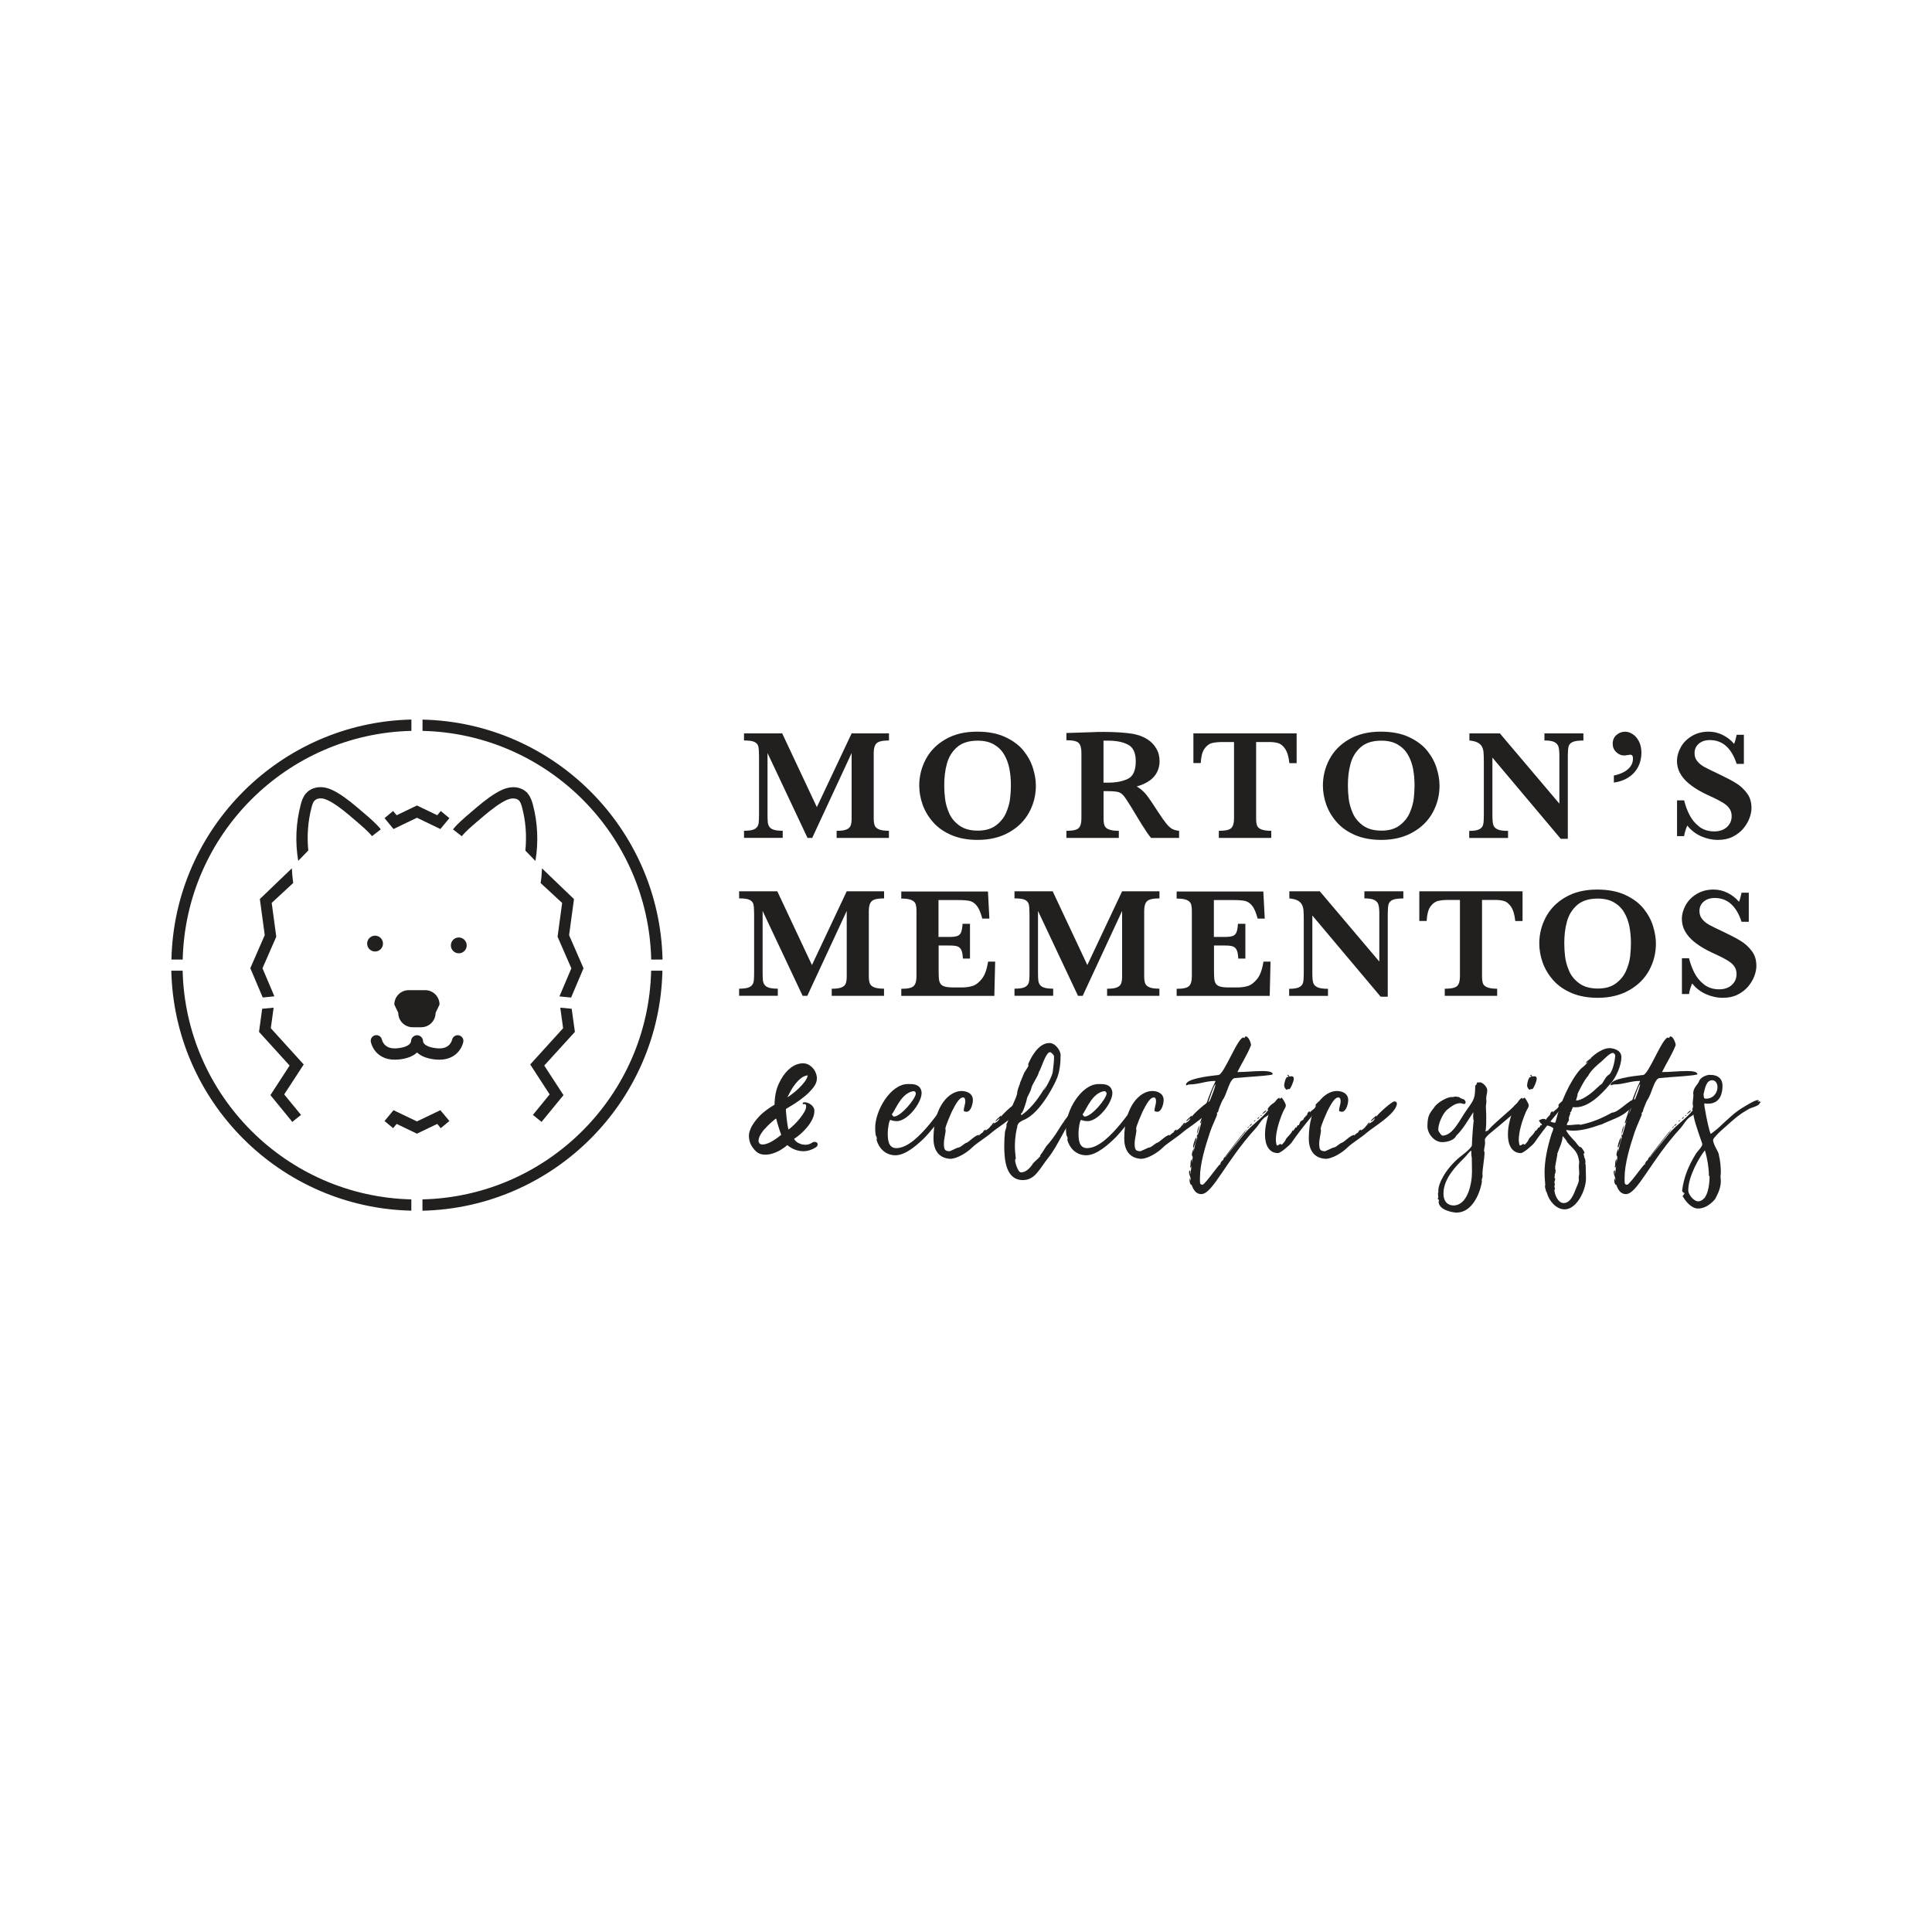 <?xml version="1.0" encoding="UTF-8"?>
<svg id="Layer_1" data-name="Layer 1" xmlns="http://www.w3.org/2000/svg" viewBox="0 0 300 300">
  <defs>
    <style>
      .cls-1 {
        fill: #221f1f;
        stroke-width: 0px;
      }
    </style>
  </defs>
  <g>
    <path class="cls-1" d="m138.05,130.11h-8.14v-1.1c.7,0,1.22-.07,1.54-.21.33-.14.54-.34.64-.61s.15-.63.15-1.09v-10.17l-6.12,13.18h-.73l-6.21-13.18v9.65c0,.51.02.9.05,1.17.04.27.13.5.28.69.15.19.38.33.7.42s.76.14,1.33.14v1.1h-6.01v-1.1c.57,0,1.02-.05,1.33-.14s.54-.24.69-.43.23-.42.26-.69c.03-.27.05-.66.05-1.17v-9.19c0-.69-.04-1.18-.11-1.48-.07-.3-.27-.53-.59-.69-.32-.16-.87-.23-1.63-.23v-1.1h5.93l5.38,11.45,5.4-11.45h5.8v1.1c-1,0-1.64.15-1.93.44-.29.29-.44.78-.44,1.48v10.19c0,.44.05.79.14,1.06.1.27.32.48.66.63.35.15.87.22,1.56.22v1.1Z"/>
    <path class="cls-1" d="m160.85,122c0,1.48-.35,2.86-1.05,4.15-.7,1.29-1.74,2.32-3.12,3.1s-3,1.17-4.88,1.17c-1.53,0-2.88-.25-4.04-.74-1.16-.5-2.12-1.16-2.85-1.99-.74-.83-1.28-1.74-1.64-2.73-.35-.99-.53-1.98-.53-2.98,0-1.44.34-2.81,1.02-4.09s1.7-2.32,3.06-3.1c1.36-.79,3-1.18,4.89-1.18,1.73,0,3.2.28,4.41.85,1.21.57,2.16,1.28,2.84,2.14.68.86,1.16,1.76,1.45,2.71.29.94.44,1.84.44,2.7Zm-3.88-.05c0-.91-.08-1.77-.23-2.58-.16-.81-.43-1.55-.82-2.21s-.92-1.18-1.6-1.57c-.68-.39-1.52-.58-2.51-.58-1.37,0-2.44.34-3.21,1.02-.77.68-1.29,1.54-1.57,2.56s-.41,2.14-.41,3.36c0,.67.04,1.37.13,2.09s.3,1.47.63,2.23.87,1.4,1.6,1.93c.73.52,1.68.78,2.85.78s2.1-.27,2.82-.81c.72-.54,1.25-1.2,1.58-1.97.33-.78.54-1.52.62-2.23.08-.71.12-1.38.12-2.02Z"/>
    <path class="cls-1" d="m183.08,130.11h-4.34c-.16-.18-.36-.43-.59-.77s-.49-.73-.77-1.18c-.28-.45-.51-.82-.69-1.12l-1.1-1.82c-.5-.81-.87-1.37-1.12-1.67-.25-.3-.54-.49-.86-.57s-.87-.13-1.64-.13h-.61v4.24c0,.45.05.81.14,1.08.1.27.32.48.68.62s.87.22,1.55.22v1.1h-8.14v-1.1c.99,0,1.62-.14,1.91-.43s.42-.78.42-1.48v-10.24c0-.69-.14-1.19-.41-1.48-.27-.29-.92-.44-1.92-.44v-1.12l3.76-.12c.29-.02.62-.03.99-.04.37,0,.72-.01,1.03-.01.25,0,.66,0,1.23.02.81.02,1.56.07,2.26.14.7.07,1.26.16,1.66.28.6.15,1.17.4,1.71.75.54.35.98.81,1.32,1.39.34.57.51,1.24.51,2,0,.54-.12,1.07-.35,1.58-.24.51-.61.97-1.14,1.36s-1.21.71-2.06.95c.58.34,1.08.77,1.48,1.27.41.51,1.04,1.44,1.91,2.79.5.77.92,1.36,1.24,1.75.33.39.63.66.9.8.28.14.62.23,1.05.27v1.1Zm-6.72-11.9c0-1.29-.39-2.15-1.18-2.57-.79-.42-1.81-.63-3.08-.63-.18,0-.31,0-.41,0s-.21,0-.34,0v6.52h.75c1.2,0,2.21-.2,3.03-.59s1.23-1.3,1.23-2.74Z"/>
    <path class="cls-1" d="m201.35,118.5h-1.14c-.1-1-.33-1.75-.66-2.23s-.7-.77-1.09-.88c-.39-.11-.84-.17-1.35-.17h-2.06v11.88c0,.47.05.83.14,1.09.1.26.32.46.67.6.35.14.87.22,1.54.22v1.1h-8.14v-1.1c1,0,1.64-.14,1.93-.43s.43-.78.43-1.48v-11.88h-1.72c-.68,0-1.24.05-1.69.16-.45.11-.84.4-1.18.88s-.53,1.23-.58,2.23h-1.14v-4.61h16.03v4.61Z"/>
    <path class="cls-1" d="m223.53,122c0,1.48-.35,2.86-1.05,4.15-.7,1.29-1.74,2.32-3.12,3.1s-3,1.17-4.88,1.17c-1.53,0-2.88-.25-4.04-.74-1.16-.5-2.12-1.16-2.85-1.99-.74-.83-1.28-1.74-1.64-2.73-.35-.99-.53-1.98-.53-2.98,0-1.44.34-2.81,1.02-4.09s1.7-2.32,3.06-3.1c1.36-.79,3-1.18,4.89-1.18,1.73,0,3.2.28,4.41.85,1.21.57,2.16,1.28,2.84,2.14.68.86,1.16,1.76,1.45,2.71.29.94.44,1.84.44,2.7Zm-3.88-.05c0-.91-.08-1.77-.23-2.58-.16-.81-.43-1.55-.82-2.21s-.92-1.18-1.6-1.57c-.68-.39-1.52-.58-2.51-.58-1.37,0-2.44.34-3.21,1.02-.77.68-1.29,1.54-1.57,2.56s-.41,2.14-.41,3.36c0,.67.04,1.37.13,2.09s.3,1.47.63,2.23.87,1.4,1.6,1.93c.73.52,1.68.78,2.85.78s2.1-.27,2.82-.81c.72-.54,1.25-1.2,1.58-1.97.33-.78.54-1.52.62-2.23.08-.71.12-1.38.12-2.02Z"/>
    <path class="cls-1" d="m245.85,114.99c-.77,0-1.33.08-1.66.23-.33.16-.54.38-.62.69-.08.3-.12.8-.12,1.48v12.86h-1.1l-10.61-12.61v8.94c0,.68.04,1.17.13,1.48.08.31.3.54.64.71s.9.25,1.66.25v1.1h-6.03v-1.1c.72,0,1.24-.08,1.56-.25.32-.16.52-.4.6-.71.08-.31.11-.8.11-1.48v-8.28c0-.67-.02-1.17-.05-1.51s-.12-.63-.26-.88-.36-.46-.66-.61c-.31-.16-.73-.26-1.27-.32v-1.1h4.73l9.24,10.91v-7.41c0-.61-.04-1.07-.13-1.39-.08-.32-.29-.57-.62-.75s-.86-.26-1.57-.26v-1.1h6.05v1.1Z"/>
    <path class="cls-1" d="m254.88,116.88c0,.8-.17,1.52-.5,2.18-.33.65-.82,1.2-1.47,1.63-.65.43-1.42.71-2.31.83v-1.1c.57-.11,1.07-.29,1.52-.52.45-.24.8-.53,1.06-.89.26-.36.39-.77.39-1.23,0-.39-.14-.59-.42-.59-.08,0-.23.02-.45.06-.22.04-.4.06-.53.06-.43,0-.83-.17-1.2-.52-.37-.35-.55-.78-.55-1.3,0-.57.19-1.02.58-1.36s.84-.51,1.36-.51c.37,0,.76.12,1.15.37.39.24.72.62.98,1.12.26.5.39,1.1.39,1.79Z"/>
    <path class="cls-1" d="m271.97,125.46c0,.5-.11,1.03-.32,1.6-.21.56-.54,1.1-.97,1.62-.44.51-.98.93-1.65,1.26s-1.43.48-2.3.48-1.72-.19-2.57-.56c-.85-.37-1.57-.93-2.16-1.67-.25.59-.42,1.14-.49,1.64h-1.1v-5.55h1.1c.2.8.47,1.55.83,2.25.35.7.85,1.31,1.49,1.81.64.51,1.43.76,2.36.76.81,0,1.46-.22,1.96-.67.49-.45.74-1.01.74-1.69,0-.38-.08-.72-.23-1s-.37-.54-.66-.77-.68-.47-1.18-.73c-.5-.26-1.07-.53-1.71-.82-.98-.46-1.79-.93-2.42-1.4-.63-.47-1.11-.93-1.43-1.37-.32-.44-.55-.86-.67-1.26-.12-.4-.19-.8-.19-1.21,0-.73.2-1.44.59-2.15s.96-1.28,1.72-1.74c.75-.45,1.62-.68,2.61-.68.76,0,1.48.17,2.17.51s1.28.8,1.78,1.39c.14-.33.28-.81.4-1.41h1.12v4.52h-1.12c-.8-2.46-2.19-3.7-4.16-3.7-.72,0-1.29.19-1.73.57s-.65.87-.65,1.46c0,.47.13.88.41,1.23s.63.64,1.07.89c.44.25,1.16.6,2.15,1.06,1.2.57,2.13,1.06,2.8,1.47s1.24.94,1.71,1.57.7,1.39.7,2.29Z"/>
    <path class="cls-1" d="m137.29,154.63h-8.14v-1.1c.7,0,1.22-.07,1.54-.21.33-.14.54-.34.64-.61s.15-.63.15-1.09v-10.17l-6.12,13.18h-.73l-6.21-13.18v9.65c0,.51.02.9.05,1.17.04.27.13.5.28.69.15.19.38.33.7.42s.76.14,1.33.14v1.1h-6.01v-1.1c.57,0,1.02-.05,1.33-.14s.54-.24.69-.43.23-.42.26-.69c.03-.27.05-.66.05-1.17v-9.19c0-.69-.04-1.18-.11-1.48-.07-.3-.27-.53-.59-.69-.32-.16-.87-.23-1.63-.23v-1.1h5.93l5.38,11.45,5.4-11.45h5.8v1.1c-1,0-1.64.15-1.93.44-.29.29-.44.78-.44,1.48v10.19c0,.44.05.79.14,1.06.1.27.32.48.66.63.35.15.87.22,1.56.22v1.1Z"/>
    <path class="cls-1" d="m154.53,149.3l-.13,5.34h-14.45v-1.1c1,0,1.64-.14,1.93-.43s.43-.78.43-1.48v-10.19c0-.46-.05-.82-.14-1.08-.09-.26-.31-.46-.65-.61s-.86-.22-1.57-.22v-1.1h13.46l.22,4.21h-1.1c-.25-.93-.53-1.6-.86-2-.32-.4-.69-.65-1.09-.74-.4-.09-1.01-.14-1.81-.14h-3.04v5.73h1.65c.57,0,.99-.05,1.27-.15s.47-.29.59-.57c.11-.28.19-.72.23-1.32h1.15v5.4h-1.1c-.03-.6-.11-1.04-.24-1.32-.13-.28-.33-.47-.6-.57s-.7-.14-1.26-.14h-1.67v3.82c0,.64.02,1.1.05,1.4.03.29.12.54.26.74.14.2.37.34.68.42.31.09.76.13,1.35.13h1.3c.55,0,1.08-.07,1.57-.21.5-.14.99-.5,1.47-1.08s.81-1.49,1-2.72h1.12Z"/>
    <path class="cls-1" d="m180.05,154.63h-8.14v-1.1c.7,0,1.22-.07,1.54-.21.33-.14.54-.34.64-.61s.15-.63.15-1.09v-10.17l-6.12,13.18h-.73l-6.21-13.18v9.65c0,.51.02.9.05,1.17.04.27.13.5.28.69.15.19.38.33.7.42s.76.14,1.33.14v1.1h-6.01v-1.1c.57,0,1.02-.05,1.33-.14s.54-.24.69-.43.23-.42.26-.69c.03-.27.05-.66.05-1.17v-9.19c0-.69-.04-1.18-.11-1.48-.07-.3-.27-.53-.59-.69-.32-.16-.87-.23-1.63-.23v-1.1h5.93l5.38,11.45,5.4-11.45h5.8v1.1c-1,0-1.64.15-1.93.44-.29.29-.44.78-.44,1.48v10.19c0,.44.05.79.14,1.06.1.27.32.48.66.63.35.15.87.22,1.56.22v1.1Z"/>
    <path class="cls-1" d="m197.29,149.3l-.13,5.34h-14.45v-1.1c1,0,1.64-.14,1.93-.43s.43-.78.43-1.48v-10.19c0-.46-.05-.82-.14-1.08-.09-.26-.31-.46-.65-.61s-.86-.22-1.57-.22v-1.1h13.46l.22,4.21h-1.1c-.25-.93-.53-1.6-.86-2-.32-.4-.69-.65-1.09-.74-.4-.09-1.01-.14-1.81-.14h-3.04v5.73h1.65c.57,0,.99-.05,1.27-.15s.47-.29.59-.57c.11-.28.19-.72.23-1.32h1.15v5.4h-1.1c-.03-.6-.11-1.04-.24-1.32-.13-.28-.33-.47-.6-.57s-.7-.14-1.26-.14h-1.67v3.82c0,.64.02,1.1.05,1.4.03.29.12.54.26.74.14.2.37.34.68.42.31.09.76.13,1.35.13h1.3c.55,0,1.08-.07,1.57-.21.5-.14.99-.5,1.47-1.08s.81-1.49,1-2.72h1.12Z"/>
    <path class="cls-1" d="m217.89,139.51c-.77,0-1.33.08-1.66.23-.33.16-.54.38-.62.69-.08.3-.12.8-.12,1.48v12.86h-1.1l-10.61-12.61v8.94c0,.68.04,1.17.13,1.48.08.31.3.54.64.71s.9.25,1.66.25v1.1h-6.03v-1.1c.72,0,1.24-.08,1.56-.25.32-.16.52-.4.6-.71.08-.31.11-.8.11-1.48v-8.28c0-.67-.02-1.17-.05-1.51s-.12-.63-.26-.88-.36-.46-.66-.61c-.31-.16-.73-.26-1.27-.32v-1.1h4.73l9.24,10.91v-7.41c0-.61-.04-1.07-.13-1.39-.08-.32-.29-.57-.62-.75s-.86-.26-1.57-.26v-1.1h6.05v1.1Z"/>
    <path class="cls-1" d="m236.43,143.02h-1.14c-.1-1-.33-1.75-.66-2.23s-.7-.77-1.09-.88c-.39-.11-.84-.17-1.35-.17h-2.06v11.88c0,.47.05.83.14,1.09.1.26.32.46.67.6.35.14.87.22,1.54.22v1.1h-8.14v-1.1c1,0,1.64-.14,1.93-.43s.43-.78.43-1.48v-11.88h-1.72c-.68,0-1.24.05-1.69.16-.45.11-.84.4-1.18.88s-.53,1.23-.58,2.23h-1.14v-4.61h16.03v4.61Z"/>
    <path class="cls-1" d="m257.13,146.52c0,1.48-.35,2.86-1.05,4.15-.7,1.29-1.74,2.32-3.12,3.1s-3,1.17-4.88,1.17c-1.53,0-2.88-.25-4.04-.74-1.16-.5-2.12-1.16-2.85-1.99-.74-.83-1.28-1.74-1.64-2.73-.35-.99-.53-1.98-.53-2.98,0-1.44.34-2.81,1.02-4.09s1.7-2.32,3.06-3.1c1.36-.79,3-1.18,4.89-1.18,1.73,0,3.2.28,4.41.85,1.21.57,2.16,1.28,2.84,2.14.68.86,1.16,1.76,1.45,2.71.29.94.44,1.84.44,2.7Zm-3.88-.05c0-.91-.08-1.77-.23-2.58-.16-.81-.43-1.55-.82-2.21s-.92-1.18-1.6-1.57c-.68-.39-1.52-.58-2.51-.58-1.37,0-2.44.34-3.21,1.02-.77.68-1.29,1.54-1.57,2.56s-.41,2.14-.41,3.36c0,.67.04,1.37.13,2.09s.3,1.47.63,2.23.87,1.4,1.6,1.93c.73.52,1.68.78,2.85.78s2.1-.27,2.82-.81c.72-.54,1.25-1.2,1.58-1.97.33-.78.54-1.52.62-2.23.08-.71.12-1.38.12-2.02Z"/>
    <path class="cls-1" d="m272.73,149.98c0,.5-.11,1.03-.32,1.6-.21.56-.54,1.1-.97,1.62-.44.51-.98.93-1.65,1.26s-1.43.48-2.3.48-1.72-.19-2.57-.56c-.85-.37-1.57-.93-2.16-1.67-.25.59-.42,1.14-.49,1.64h-1.1v-5.55h1.1c.2.8.47,1.55.83,2.25.35.7.85,1.31,1.49,1.81.64.51,1.43.76,2.36.76.81,0,1.46-.22,1.96-.67.49-.45.74-1.01.74-1.69,0-.38-.08-.72-.23-1s-.37-.54-.66-.77-.68-.47-1.18-.73c-.5-.26-1.07-.53-1.71-.82-.98-.46-1.79-.93-2.42-1.4-.63-.47-1.11-.93-1.43-1.37-.32-.44-.55-.86-.67-1.26-.12-.4-.19-.8-.19-1.21,0-.73.2-1.44.59-2.15s.96-1.28,1.72-1.74c.75-.45,1.62-.68,2.61-.68.76,0,1.48.17,2.17.51s1.28.8,1.78,1.39c.14-.33.28-.81.4-1.41h1.12v4.52h-1.12c-.8-2.46-2.19-3.7-4.16-3.7-.72,0-1.29.19-1.73.57s-.65.87-.65,1.46c0,.47.13.88.41,1.23s.63.64,1.07.89c.44.25,1.16.6,2.15,1.06,1.2.57,2.13,1.06,2.8,1.47s1.24.94,1.71,1.57.7,1.39.7,2.29Z"/>
    <path class="cls-1" d="m125.95,177.53c.18-.14.36-.22.53-.22s.3.05.39.14c.09.09.12.21.08.37-.04.15-.17.29-.41.42-.24.15-.51.27-.83.37s-.63.15-.94.15c-.91,0-1.75-.32-2.53-.95-.29.27-.65.53-1.09.79-.44.25-.89.44-1.37.57-.48.13-.95.16-1.4.09-.45-.06-.85-.29-1.2-.69-.42-.47-.68-.94-.79-1.4-.11-.46-.13-.88-.05-1.26.11-.45.3-.9.58-1.33.28-.44.6-.84.96-1.22s.76-.72,1.18-1.03c.43-.31.83-.57,1.21-.79.02-1.27.24-2.36.66-3.26.42-.91.91-1.62,1.47-2.15.56-.53,1.16-.85,1.78-.97.62-.12,1.15-.02,1.58.29.36.25.64.57.82.94.18.37.27.72.27,1.05,0,.47-.18.94-.53,1.4-.36.46-.79.91-1.29,1.33s-1.03.81-1.57,1.16c-.55.34-1.02.63-1.42.87,0,.2.01.45.04.73.03.29.06.59.09.9.04.31.08.6.12.88.04.28.1.51.15.69.27-.2.57-.45.88-.76.32-.31.61-.63.88-.97.27-.33.5-.67.69-.99.19-.33.29-.62.29-.87,0-.18-.04-.29-.11-.34-.07-.04-.19-.05-.35-.01-.05,0-.08-.04-.08-.11,0-.13.1-.19.3-.19.15,0,.31.03.49.1.18.06.35.15.5.27.15.12.28.26.38.42.1.16.15.34.15.54,0,.43-.11.88-.33,1.32-.22.44-.49.86-.82,1.25-.33.39-.67.74-1.03,1.05-.36.31-.69.55-.98.73.16.27.37.48.61.61.25.14.49.23.75.27.25.05.49.05.72.01.23-.04.4-.1.53-.19Zm-7.18-2.28c-.54.63-.86,1.16-.95,1.58-.09.42,0,.69.26.82s.68.08,1.24-.15c.56-.23,1.22-.66,1.99-1.29-.13-.33-.27-.75-.43-1.26-.16-.52-.28-.94-.35-1.26-.04,0-.11.05-.23.14-.12.09-.26.21-.42.35-.16.15-.34.31-.53.49-.19.18-.38.38-.56.6Zm6.66-8.27c-.36.04-.7.18-1.02.42-.32.25-.61.54-.88.87-.27.34-.51.69-.72,1.07-.21.38-.39.73-.56,1.06.18-.11.44-.29.77-.54.34-.25.68-.54,1.02-.87.34-.33.65-.67.91-1.02s.42-.68.48-.99Z"/>
    <path class="cls-1" d="m140.98,168.33c.73,0,1.79-.05,2.09,1.06.38,1.41-2.04,4.73-3.83,4.7-.6,0-.95-.19-.98-.19-.19,0-.41,1.36-.41,1.99,0,.95.03,2.39,1.33,2.39,3.51,0,7.75-7.7,8.35-7.7.14,0,.14.25.14.49-.05.95-.9,1.66-1.39,2.42-.65.71-1.93,2.39-2.61,3.07-1.03,1.03-2.96,2.83-4.62,2.83s-2.64-1.22-2.96-2.47h.08c-.03-.16-.03-.57-.16-.57l.08.49c-.14-.57-.19-1.14-.19-1.71,0-2.72,2.39-6.8,5.08-6.8Zm-2.5,4.7s.19.35.33.35c1.09,0,3.4-2.8,3.4-3.59,0-.19-.16-.38-.41-.35-1.79.3-2.67,2.69-3.21,3.45-.08.11-.11.14-.11.14Z"/>
    <path class="cls-1" d="m158.63,171.33c0,1.55-3.7,3.7-4.62,4.51-.9.79-2.39,1.69-3.02,2.31-.84.84-2.39,1.79-3.43,1.79-2.04-.11-2.61-1.69-2.61-3.13,0-5.14,2.5-7.4,4.35-7.4.84,0,1.77.38,1.77,1.41,0,.49-.27,1.82-1.01,1.82.03,0-.41-.05-.41-.16,0-.54.24-.98.24-1.47,0-.33-.08-.6-.35-.6-.71,0-1.41,1.6-1.74,2.2-.05.14-1.01,2.2-1.01,2.72.03.05.05.11.05.16,0,.49-.27,1.33-.27,2.07,0,.9.11,1.2.92,1.2.05,0,1.14-.54,1.2-.54.57-.05.92-.65,1.5-.82.33-.16,1.3-1.17,1.82-1.17,0,.05-.03.08-.08.14l.05-.03c.38-.38.6-.49.73-.57l-.08-.08c.16-.08.25-.27.44-.3l-.08.16c.05,0,.65-.3.95-.87,0,.08.03.08.05.08s.11-.03.11-.08h-.16c.16-.11.22-.33.43-.38,0,.27-.14.11-.19.3.35-.35.73-.3,1.06-.95-.22.05-.38.38-.71.46.22-.35.57-.57.9-.9v.19c.35-.52,2.42-2.37,2.8-2.37.3,0,.38.14.38.27Z"/>
    <path class="cls-1" d="m166.87,173.15c-1.5,1.88-2.56,4.7-4.08,6.61-1.39,1.74-2.04,3.48-3.97,3.48-2.64,0-2.88-3.18-2.88-5.28,0-.73.03-1.44.11-2.18.05-.35.25-.71.25-1.01,0-.05,0-.11-.03-.19.3-.41.6-1.79.87-2.67.22-.73.82-1.71.82-2.34,0-.16.33-1.17.44-1.31,0-.03-.03-.03-.05-.03,0,0,.35-.79.6-1.44.16-.44.76-1.12.76-1.41,0-.03-.03-.05-.08-.08.35-.84,1.5-3.34,3.32-3.34,1.01,0,1.74,1.28,1.74,1.82,0,1.33-.14,2.53-.52,3.54-.33.87-2.26,4.84-4.6,6.28-.68.43-1.63.52-1.63,1.52-.05,0-.35,1.33-.35,2.91,0,.6.08,1.25.14,1.85,0,.11-.11.16-.11.24,0,.41.44,1.93.92,1.93.82,0,1.47-.76,1.88-1.41.05-.08.52-.52.82-.79v.05s.03-.05.05-.08h-.05l.3-.27s-.03-.05-.03-.08c0-.11.11-.16.14-.27.08,0,.73-1.12.82-1.22.11-.14.79-.84,1.55-2.01.03-.03.46-.76,1.09-1.71v.14s.05-.05.05-.08-.03-.05-.03-.08c.87-1.25,2.12-2.8,3.26-3.32.25,0,.35.08.38.22-.08.52-1.3,1.22-1.82,2.12l-.05-.11Zm-8.32-.22c0,.08.03.16.03.24.08-.03.14-.08.22-.14,1.47-1.09,2.67-2.75,3.62-4.46-.08.24-.25.49-.35.71.16,0,1.39-2.28,1.41-2.91.16-1.28.19-1.63.19-2.31,0-.27-.46-.68-.62-.68-.68,0-1.39,2.64-1.71,3.04-.19.84-1.06,1.85-1.22,2.64-.14.57-.68,1.3-.68,1.66,0,.03-.44,1.66-.76,2.09-.11.03-.11.05-.11.11Z"/>
    <path class="cls-1" d="m170.6,168.33c.73,0,1.79-.05,2.09,1.06.38,1.41-2.04,4.73-3.83,4.7-.6,0-.95-.19-.98-.19-.19,0-.41,1.36-.41,1.99,0,.95.03,2.39,1.33,2.39,3.51,0,7.75-7.7,8.35-7.7.14,0,.14.25.14.49-.05.95-.9,1.66-1.39,2.42-.65.71-1.93,2.39-2.61,3.07-1.03,1.03-2.96,2.83-4.62,2.83s-2.64-1.22-2.96-2.47h.08c-.03-.16-.03-.57-.16-.57l.08.49c-.14-.57-.19-1.14-.19-1.71,0-2.72,2.39-6.8,5.08-6.8Zm-2.5,4.7s.19.35.33.35c1.09,0,3.4-2.8,3.4-3.59,0-.19-.16-.38-.41-.35-1.79.3-2.67,2.69-3.21,3.45-.08.11-.11.14-.11.14Z"/>
    <path class="cls-1" d="m188.25,171.33c0,1.55-3.7,3.7-4.62,4.51-.9.79-2.39,1.69-3.02,2.31-.84.84-2.39,1.79-3.43,1.79-2.04-.11-2.61-1.69-2.61-3.13,0-5.14,2.5-7.4,4.35-7.4.84,0,1.77.38,1.77,1.41,0,.49-.27,1.82-1.01,1.82.03,0-.41-.05-.41-.16,0-.54.24-.98.24-1.47,0-.33-.08-.6-.35-.6-.71,0-1.41,1.6-1.74,2.2-.05.14-1.01,2.2-1.01,2.72.03.05.05.11.05.16,0,.49-.27,1.33-.27,2.07,0,.9.11,1.2.92,1.2.05,0,1.14-.54,1.2-.54.57-.05.92-.65,1.5-.82.33-.16,1.3-1.17,1.82-1.17,0,.05-.03.08-.08.14l.05-.03c.38-.38.6-.49.73-.57l-.08-.08c.16-.08.25-.27.44-.3l-.08.16c.05,0,.65-.3.95-.87,0,.08.03.08.05.08s.11-.03.11-.08h-.16c.16-.11.22-.33.43-.38,0,.27-.14.11-.19.3.35-.35.73-.3,1.06-.95-.22.05-.38.38-.71.46.22-.35.57-.57.9-.9v.19c.35-.52,2.42-2.37,2.8-2.37.3,0,.38.14.38.27Z"/>
    <path class="cls-1" d="m184.96,184.02c-.19-.22-.24-.49-.24-.76,0-.11,0-.22.03-.33l.16.41c0-.68-.27-.82-.27-1.31,0-.11,0-.27.14-.27.03,0,.05.03.05.05,0,.16-.03.27-.03.54.08-.14.14-.68.22-1.36-.08.08,0,.19-.14.33-.03-.03-.08-.08-.08-.11.14-.41-.03-.92.27-1.22v.6c.05-.3.08-.6.14-.92-.03-.03-.03-.05-.03-.08-.08-.11-.11-.19-.11-.27,0-.33.16-.71.3-1.06-.03.25-.03.38-.03.57.08-.46.19-.82.27-1.22.11-.35.22-.73.33-1.12-.03.03-.05.05-.11.08l.08-.49c.03.05.05.14.05.22v.05c.25-.76.44-1.55.68-2.37-.05.11-.08.19-.11.24l-.05.25s-.03-.08-.03-.14q-.05.05-.11.05c.68-2.01,1.31-4.24,2.34-6.36.03-.05.05-.11.05-.14s-.03-.03-.08-.03c-1.39,0-2.53.54-3.89.54-.38,0-.6.27-.6.05,0-.92,3.32-1.33,5.06-1.52.87-.11,2.96-5.82,3.86-5.82.05.03.08.08.14.08.08,0,.08-.25.22-.25.41,0,.79.92.82,1.33,0,.05-.03.11-.05.16-.57,1.41-1.39,2.67-2.07,4.05,1.31,0,2.53-.16,3.86-.16.65,0,1.63.05,1.63.49,0,.22-4.13.43-5.87.6-.84.08-1.22,2.47-1.88,3.37-.11.11-.71,1.6-.71,1.77,0,.19-.22.24-.22.27.03.05.05.14.05.19,0,.25-.76,1.74-1.12,2.83-.73,2.2-1.55,4.89-1.55,7.02,0,.87-.05,1.11.41,1.11.19,0,1.09-1.14,1.79-2.07.33-.43.65-.84.82-1.03,0-.03.03-.03.05-.03.03.03.05.03.08.03,0,0,.05-.03.08-.05h-.11c.08-.27.22-.52.46-.68v.05c.03-.19.27-.38.41-.54.05-.03,2.94-3.67,2.99-3.7,1.14-1.33,2.69-2.31,3.67-3.62-.05.03-.08.03-.11.03s-.03-.03-.03-.05c0-.38,1.06-1.28,1.55-1.28.19,0,.35,0,.35.16,0,.41-1.82,2.04-2.09,2.17-.71.35-1.14,1.28-1.66,1.85-4.7,5.14-6.69,10.22-8.46,10.22-.9,0-1.25-.79-1.52-1.47l-.08.03Zm.33-5.85s-.03-.08-.03-.11c0-.24.24-1.06.49-1.47.03.03.03.08.03.11,0,.35-.27,1.09-.44,1.55l-.05-.08Zm.57-2.04c.03-.52.14-1.01.44-1.44-.14.46-.25.98-.44,1.44Zm1.09-2.99c.33-.9.68-1.77,1.09-2.66.14-.35.62-1.55.71-2.12-.3.11-1.12,2.88-1.47,3.75-.11.3-.22.65-.33,1.03Zm6.66,2.23c-.05.19-.3.24-.3.46-.14,0-2.8,3.62-2.99,3.73-.19.27-.19.41-.41.41,0,.14,3.29-4.38,3.7-4.59Zm.43-.49l-.33.33c0-.16.14-.27.33-.33Zm.38-.35c-.14.19-.16.24-.41.33.11-.14.16-.33.41-.33Zm.35-.38l-.08-.08.33-.16-.24.25Zm.46-.38c.05-.19.19-.3.35-.35-.11.14-.16.3-.35.35Zm.71-.63c-.03.11-.11.16-.22.16.03-.11.11-.16.22-.16Zm.73-.73c-.16.3-.44.46-.73.6.22-.22.38-.52.73-.6Z"/>
    <path class="cls-1" d="m205.35,171.38c-.9,1.03-3.32,3.86-4.79,6.04-.22.33-1.69,1.63-2.12,1.63-1.36,0-2.01-1.22-2.01-2.83,0-1.25.27-2.18.54-3.13.08-.3,1.09-2.56,1.69-2.61.03,0,.05,0,.05.03,0,.05-.03.11-.03.16.11-.05.22-.22.33-.22.08,0,.62.84.65,1.17,0,.38-.22.52-.46,1.09-.6,1.41-1.09,3.04-1.09,4.38.03.27.08.79.22.79.14-.03.35-.19.54-.3v.11s0,.05.14.05c.11-.03.49-.46.6-.71.19-.52.79-.76,1.11-1.52l.08.08c.11-.16.35-.43.35-.52.08,0,.14,0,.14.05.08-.16.14-.27.22-.41.03,0,.08.03.14.03s.11-.27.24-.49c.03-.08.05-.16.16-.19l.16-.08h-.03s0-.08.08-.08q.03.05.05.05c.08,0,.14-.38.22-.41l.03.03.03-.03h-.03l.49-.54h-.08c.11-.22.16-.41.44-.43,0,.08-.05.14-.05.22.03-.08.11-.14.22-.25v.05s.05-.05.11-.14l.03-.03c.27-.19.62-.44.62-.82-.08,0-.08.08-.08.11-.05-.03-.05-.05-.05-.05,0,0,.27-.52,1.09-.92.16,0,.35-.03.38.19,0,.05-.03.11-.03.16l-.3.27Zm-5.57-2.18c-.11,0-.35-.33-.38-.62,0-.35.24-1.36.54-1.36.03,0,.03.08.05.08,0,0,.08-.14.08-.22,0-.05-.19.03-.19-.08,0-.05.08-.05.14-.08.14,0,.11.25.25.25.05,0,.14-.05.22-.05.14,0,.41,0,.41.41,0,.38-.52,1.6-.71,1.6-.05,0-.11,0-.16-.05-.14.11-.19.14-.24.14Z"/>
    <path class="cls-1" d="m216.91,171.33c0,1.55-3.7,3.7-4.62,4.51-.9.79-2.39,1.69-3.02,2.31-.84.84-2.39,1.79-3.43,1.79-2.04-.11-2.61-1.69-2.61-3.13,0-5.14,2.5-7.4,4.35-7.4.84,0,1.77.38,1.77,1.41,0,.49-.27,1.82-1.01,1.82.03,0-.41-.05-.41-.16,0-.54.24-.98.24-1.47,0-.33-.08-.6-.35-.6-.71,0-1.41,1.6-1.74,2.2-.05.14-1.01,2.2-1.01,2.72.03.05.05.11.05.16,0,.49-.27,1.33-.27,2.07,0,.9.11,1.2.92,1.2.05,0,1.14-.54,1.2-.54.57-.05.92-.65,1.5-.82.33-.16,1.3-1.17,1.82-1.17,0,.05-.03.08-.08.14l.05-.03c.38-.38.6-.49.73-.57l-.08-.08c.16-.08.25-.27.44-.3l-.08.16c.05,0,.65-.3.95-.87,0,.08.03.08.05.08s.11-.03.11-.08h-.16c.16-.11.22-.33.43-.38,0,.27-.14.11-.19.3.35-.35.73-.3,1.06-.95-.22.05-.38.38-.71.46.22-.35.57-.57.9-.9v.19c.35-.52,2.42-2.37,2.8-2.37.3,0,.38.14.38.27Z"/>
    <path class="cls-1" d="m235.24,171.6s.6-.62.95-.62c.11,0,.22.14.27.41-.27.33-.84.95-.95.98l-.05.08c-.05.03-.08.08-.08.14-.9.82-1.85,1.58-2.77,2.37-.6.52-2.04,1.55-2.04,2.01,0,.16.03.35.03.52,0,.41-.16.87-.16,1.25,0,.05.03.11.08.14,0,1.01-.33,2.61-.33,3.45,0,.08.03.19.03.27,0,.25-.14.46-.14.68,0,.05.03.11.03.14,0,.43-.92,4.87-3.97,4.87-.33,0-2.75-.3-2.75-1.71,0-.11.08-.16.08-.22,0-.03-.08,0-.27-.3t.03-.03s.08.05.08.05t.03-.03c0-.24-.05-.52-.05-.73,0-.11.03-.19.08-.27-.03-.05-.03-.11-.03-.14,0-.6.27-1.39.76-2.23.57-1.01,1.47-2.09,2.58-3.02,0,0,1.88-1.36,1.88-1.85,0-.71.22-3.83.3-3.83-.08,0-.11-.3-.11-.6,0-.27.03-.54.03-.68-.95,1.41-1.5,2.5-2.67,3.67-.22.57-1.2.98-2.15.98-1.33,0-2.34-1.41-2.31-2.5.03-1.36.16-1.79,1.01-2.83.38-.71,1.88-1.58,2.47-1.63,0-.08.73,0,.73-.11.05-.05.65.08.73.08.03.03.03.05.08.08,0,0,.27.16.41.19.62.11.68.98.08.76-.9-.33-1.74.38-2.42.9-.62.49-1.41,2.07-1.41,3.15,0,.22.49.9.65.9,1.66,0,2.72-2.56,3.92-4.21,1.01-1.39,1.17-1.66,1.17-3.64.03.03.05.03.08.03.14,0,.14-.43.27-.46.03,0,.08.03.11.03.08,0,.19-.03.3-.03.33,0,1.11.65,1.11,1.25,0,.41-.16.82-.16,1.25,0,.14,0,.27.03.41,0,.3-.08.57-.08.84,0,.44.05.87.05,1.28,0,.87.03,1.74-.11,2.61.14,0,.19-.14.3-.14.05,0,.05.03.05.08,0-.43,4.16-3.75,4.16-4.02h.05Zm-6.77,7.04c-.49.35-.65.71-1.01,1.06-1.36,1.36-3.32,3.29-3.32,5.66,0,1.2.65,1.82,1.55,1.82,2.2,0,2.88-3.37,2.88-5.22,0-.73-.03-1.47-.03-2.2-.08-.35-.08-.71-.08-1.12Z"/>
    <path class="cls-1" d="m243.07,171.38c-.9,1.03-3.32,3.86-4.79,6.04-.22.33-1.69,1.63-2.12,1.63-1.36,0-2.01-1.22-2.01-2.83,0-1.25.27-2.18.54-3.13.08-.3,1.09-2.56,1.69-2.61.03,0,.05,0,.05.03,0,.05-.03.11-.03.16.11-.05.22-.22.33-.22.08,0,.62.84.65,1.17,0,.38-.22.52-.46,1.09-.6,1.41-1.09,3.04-1.09,4.38.03.27.08.79.22.79.14-.03.35-.19.54-.3v.11s0,.05.14.05c.11-.03.49-.46.6-.71.19-.52.79-.76,1.11-1.52l.08.08c.11-.16.35-.43.35-.52.08,0,.14,0,.14.05.08-.16.14-.27.22-.41.03,0,.08.03.14.03s.11-.27.24-.49c.03-.08.05-.16.16-.19l.16-.08h-.03s0-.08.08-.08q.03.05.05.05c.08,0,.14-.38.22-.41l.03.03.03-.03h-.03l.49-.54h-.08c.11-.22.16-.41.44-.43,0,.08-.05.14-.05.22.03-.08.11-.14.22-.25v.05s.05-.05.11-.14l.03-.03c.27-.19.62-.44.62-.82-.08,0-.08.08-.08.11-.05-.03-.05-.05-.05-.05,0,0,.27-.52,1.09-.92.16,0,.35-.03.38.19,0,.05-.03.11-.03.16l-.3.27Zm-5.57-2.18c-.11,0-.35-.33-.38-.62,0-.35.24-1.36.54-1.36.03,0,.03.08.05.08,0,0,.08-.14.08-.22,0-.05-.19.03-.19-.08,0-.05.08-.05.14-.08.14,0,.11.25.25.25.05,0,.14-.05.22-.05.14,0,.41,0,.41.41,0,.38-.52,1.6-.71,1.6-.05,0-.11,0-.16-.05-.14.11-.19.14-.24.14Z"/>
    <path class="cls-1" d="m246.03,179.4l-.03.03v.03s-.03,0-.03.03c0,.05,0,.08.03.08v.11c0,.05.03.11.05.22,0-.05.03-.11.03-.14.05.24.11.46.11.71,0,.08-.03.3-.05.3v.05l.08-.08c0,.76.05,1.55.05,2.26,0,1.77-1.41,4.79-3.32,4.79-1.33,0-2.45-1.36-2.75-2.58l-.08-.16s.05-.05.05-.08l-.08.08c-.03-.05-.05-.19-.08-.35v-.05h-.03v-.11s-.03,0-.03.03c-.03-.16-.03-.35-.05-.46.03-.03.05-.05.05-.08-.05-.65-.11-1.3-.11-1.96,0-1.88.43-3.86,1.01-5.76.08-.33.35-.84.35-1.09,0-.14-.71-.46-1.03-.46-.11,0-.22.03-.33.03-.27,0-.6-.33-.87-.76,0-.14.57-.3.68-.3.41,0,1.2.6,1.77.6.08,0,.11-.05.14-.16.68-2.83,2.2-6.31,3.86-8.16.14-.14,1.14-.9,1.14-1.17-.11.11-.19.25-.33.25.19-.33,0-.16.84-.79l-.03-.03c.73-.73,1.96-1.52,2.85-1.52.65,0,1.88.3,1.88,1.41,0,1.25-.82,3.18-1.74,4.16-.54.57-2.88,3.62-5.36,3.62-.11,0-.24-.03-.38-.03-.19,0-.24.84-.52.84,0,.05.08.03.08.14-.05.19-.25.52-.25.82,0,.05.03.11.03.16,0,.19-.33.52-.33.76,0,.08.05.08.16.08.6,0,1.2-.11,1.74-.11.08,0,.14.05.25.05.03,0,.08,0,.14-.03,1.74-.38,3.21-1.01,4.7-1.85,1.03,0,2.72-2.07,3.56-2.07.14,0,.25.05.35.11l.08-.03c.05.03.08.05.11.08,0,.76-1.22,1.25-1.69,1.69-1.03.95-2.72,1.41-4.05,2.07h-.08c-1.39.49-2.86.95-4.32.95-.38,0-.68-.05-1.06-.11.08.44,1.09,1.5,1.47,1.88l.03.05s.52.73.68.73c0,0,.03,0,.05-.03.08.08.27.19.3.35h.03c.14.25.3.44.3.63q-.08,0-.08-.08s-.03.08-.03.16v.05h-.03c0,.08-.03.16.03.22h.05Zm-2.77-2.26c-.16-.24-.35-.46-.62-.73,0,.82-.43,1.66-.84,2.77,0,.03.03.05.03.08-.14.79-.35,1.82-.35,2.04,0,.05,0,.08.05.14-.05.03-.08.03-.08.05s.11.08.11.24c0,.11-.03.52-.16.65.03.03.05.03.05.05,0,.05-.05.08-.05.14,0,.03.03.08.03.11s-.03.08-.11.08c.11.11.16.22.16.35,0,.16-.11.33-.11.52,0,.08.08.19.08.27,0,.05-.08.19-.08.3,0,.14.08.27.08.41,0,.05-.08.08-.08.16,0,.68.54,2.04,1.44,2.04.68,0,1.25-.52,1.82-2.04.19-.54.54-1.09.54-1.6,0-.08-.03-.19-.03-.27,0-.24.08-.49.08-.73,0-.3-.05-.6-.05-.9,0-.27,0-.54.05-.84-.03-.05-.05-.65-.35-1.28-.35-.73-1.14-1.25-1.58-1.9l-.03-.11Zm1.71-7.15l-.25.9c.92,0,2.42-1.11,3.34-2.04l.11-.08.33-.33c.11,0,.25-.14.38-.35.25-.41.54-1.01,1.01-1.25.63-.63.92-2.53.92-2.91,0-.19-.19-.43-.38-.43-.46,0-1.36.98-1.71,1.28-.71.6-1.69,1.41-2.12,2.28-.57.57-1.66,2.77-1.66,2.86l.03.08Z"/>
    <path class="cls-1" d="m250.9,184.02c-.19-.22-.24-.49-.24-.76,0-.11,0-.22.03-.33l.16.41c0-.68-.27-.82-.27-1.31,0-.11,0-.27.14-.27.03,0,.05.03.05.05,0,.16-.03.27-.03.54.08-.14.14-.68.22-1.36-.08.08,0,.19-.14.33-.03-.03-.08-.08-.08-.11.14-.41-.03-.92.27-1.22v.6c.05-.3.08-.6.14-.92-.03-.03-.03-.05-.03-.08-.08-.11-.11-.19-.11-.27,0-.33.16-.71.3-1.06-.03.25-.03.38-.03.57.08-.46.19-.82.27-1.22.11-.35.22-.73.33-1.12-.03.03-.05.05-.11.08l.08-.49c.03.05.05.14.05.22v.05c.25-.76.44-1.55.68-2.37-.05.11-.08.19-.11.24l-.05.25s-.03-.08-.03-.14q-.05.05-.11.05c.68-2.01,1.31-4.24,2.34-6.36.03-.05.05-.11.05-.14s-.03-.03-.08-.03c-1.39,0-2.53.54-3.89.54-.38,0-.6.27-.6.05,0-.92,3.32-1.33,5.06-1.52.87-.11,2.96-5.82,3.86-5.82.05.03.08.08.14.08.08,0,.08-.25.22-.25.41,0,.79.92.82,1.33,0,.05-.03.11-.05.16-.57,1.41-1.39,2.67-2.07,4.05,1.31,0,2.53-.16,3.86-.16.65,0,1.63.05,1.63.49,0,.22-4.13.43-5.87.6-.84.08-1.22,2.47-1.88,3.37-.11.11-.71,1.6-.71,1.77,0,.19-.22.24-.22.27.03.05.05.14.05.19,0,.25-.76,1.74-1.12,2.83-.73,2.2-1.55,4.89-1.55,7.02,0,.87-.05,1.11.41,1.11.19,0,1.09-1.14,1.79-2.07.33-.43.65-.84.82-1.03,0-.03.03-.03.05-.03.03.03.05.03.08.03,0,0,.05-.03.08-.05h-.11c.08-.27.22-.52.46-.68v.05c.03-.19.27-.38.41-.54.05-.03,2.94-3.67,2.99-3.7,1.14-1.33,2.69-2.31,3.67-3.62-.05.03-.08.03-.11.03s-.03-.03-.03-.05c0-.38,1.06-1.28,1.55-1.28.19,0,.35,0,.35.16,0,.41-1.82,2.04-2.09,2.17-.71.35-1.14,1.28-1.66,1.85-4.7,5.14-6.69,10.22-8.46,10.22-.9,0-1.25-.79-1.52-1.47l-.08.03Zm.33-5.85s-.03-.08-.03-.11c0-.24.24-1.06.49-1.47.03.03.03.08.03.11,0,.35-.27,1.09-.44,1.55l-.05-.08Zm.57-2.04c.03-.52.14-1.01.44-1.44-.14.46-.25.98-.44,1.44Zm1.09-2.99c.33-.9.68-1.77,1.09-2.66.14-.35.62-1.55.71-2.12-.3.11-1.12,2.88-1.47,3.75-.11.3-.22.65-.33,1.03Zm6.66,2.23c-.05.19-.3.24-.3.46-.14,0-2.8,3.62-2.99,3.73-.19.27-.19.41-.41.41,0,.14,3.29-4.38,3.7-4.59Zm.43-.49l-.33.33c0-.16.14-.27.33-.33Zm.38-.35c-.14.19-.16.24-.41.33.11-.14.16-.33.41-.33Zm.35-.38l-.08-.08.33-.16-.24.25Zm.46-.38c.05-.19.19-.3.35-.35-.11.14-.16.3-.35.35Zm.71-.63c-.03.11-.11.16-.22.16.03-.11.11-.16.22-.16Zm.73-.73c-.16.3-.44.46-.73.6.22-.22.38-.52.73-.6Z"/>
    <path class="cls-1" d="m261.34,185.14c-.08-.11-.14-.19-.14-.25.24-2.04.98-3.86,2.15-5.76.22-.35.98-1.06.98-1.44,0-.05,0-.11-.03-.16-.71-2.09-1.44-3.97-1.44-5.41,0-.14.03-.27.03-.41,0-.11-.05-.19-.05-.3,0-.52.11-.84.11-1.41,0-.05-.03-.11-.03-.19,0-.95.73-1.39.9-1.9.19-.6,1.14-1.01,1.66-1.01,1.44,0,1.99.71,1.99,1.71,0,1.06-.3,2.77-2.26,2.77-.14,0-.3,0-.52-.05-.03,0-.05.05-.05.14,0,.35.22,1.25.27,1.69,0,.03.57,2.91.76,2.91.03-.03.79-.6,1.06-.84,1.74-1.58,2.61-2.53,4.19-3.43.43-.24,1.55-.98,2.07-.98.05,0,.11.05.19.19-.05-.03-.11-.05-.16-.05-.03,0-.05.03-.08.03.03.03.05.08.08.08.05,0,.11-.03.16-.05.14,0,.14.08.22.11-.05.05-.05.11-.16.14,0,.44-1.28.71-1.66.92-1.44.84-1.79,1.09-4.32,3.37-.19.16-1.25,1.17-1.25,1.44,0,.79.9,1.85.9,2.37.22.92.3,1.79.3,2.77,0,.19-.05.38-.05.54,0,.22.05.46.05.68,0,1.2-.49,2.04-.87,2.8-.03.03-1.11,1.5-2.67,1.5-.95,0-1.85-.95-2.42-1.98,0,0,.03-.03.03-.05l.08.08c0-.27.11-.11.11-.22,0-.08-.03-.19-.05-.27l.16.25c0-.16.03-.25-.22-.3Zm4.02-2.58c0-1.14-.25-2.75-.63-3.94-.76.95-2.58,3.94-2.58,6.23,0,.6.82,1.69,1.55,1.69.38,0,.71-.22.95-.52h.08v-.08c.54-.76.73-2.15.73-3.29l-.11-.08Zm-.79-12.29c0,.22.05.33.33.33,1.22,0,1.79-1.01,1.79-1.77,0-.6-.3-1.09-.84-1.09-.95,0-1.12,1.39-1.33,2.2l.05.33Z"/>
  </g>
  <g>
    <g>
      <path class="cls-1" d="m71.24,148.03c.68,0,1.23-.55,1.23-1.23s-.55-1.23-1.23-1.23-1.23.55-1.23,1.23.55,1.23,1.23,1.23Z"/>
      <path class="cls-1" d="m58.24,147.75c.68,0,1.23-.55,1.23-1.23s-.55-1.23-1.23-1.23-1.23.55-1.23,1.23.55,1.23,1.23,1.23Z"/>
      <path class="cls-1" d="m64.08,159.51h1.32c1.24,0,2.24-1,2.24-2.24l.61-1.28c0-1.24-1-2.24-2.24-2.24h-2.54c-1.24,0-2.24,1-2.24,2.24l.61,1.28c0,1.24,1,2.24,2.24,2.24Z"/>
      <g>
        <path class="cls-1" d="m48.83,124.35c.29-.34.78-.42,1.15-.37.57.06,1.15.38,1.59.64,1.25.75,2.41,1.75,3.53,2.71l.2.17c.94.81,1.92,1.64,2.46,2.34l1.37-1.06c-.65-.84-1.7-1.74-2.71-2.6l-.2-.17c-1.18-1.01-2.39-2.05-3.77-2.88-.59-.36-1.39-.78-2.3-.88-1.06-.12-2.05.25-2.66.97-.45.52-.64,1.16-.79,1.71-.75,2.83-.89,5.85-.39,8.74l1.56-1.61c-.22-2.24-.06-4.52.51-6.69.1-.37.22-.78.43-1.03Z"/>
        <path class="cls-1" d="m40.8,154.89l1.81-.18-1.85-4.36,2.14-4.9-.71-5.25,3.34-3.09c-.11-.76-.18-1.52-.21-2.28l-4.97,4.77.76,5.6-2.24,5.14,1.93,4.55Z"/>
        <polygon class="cls-1" points="42.05 159.66 42.49 156.47 40.71 156.64 40.22 160.23 44.97 165.46 41.99 170.05 45.39 174.21 46.74 173.12 44.13 169.94 47.16 165.29 42.05 159.66"/>
        <polygon class="cls-1" points="64.74 125.07 64.73 125.07 64.73 125.08 61.59 126.59 61.04 125.93 59.71 127.04 61.1 128.73 64.74 126.98 68.38 128.73 69.78 127.04 68.44 125.93 67.9 126.59 64.75 125.08 64.75 125.07 64.74 125.07"/>
        <path class="cls-1" d="m81.98,123.23c-.62-.72-1.6-1.1-2.66-.97-.91.1-1.7.52-2.3.88-1.38.83-2.59,1.87-3.77,2.88l-.2.17c-1.01.86-2.06,1.76-2.71,2.6l1.37,1.06c.54-.7,1.52-1.54,2.46-2.34l.2-.17c1.12-.96,2.28-1.95,3.53-2.71.44-.27,1.02-.58,1.59-.64.38-.04.87.04,1.15.37.21.25.33.66.43,1.03.58,2.16.73,4.45.51,6.69l1.56,1.61c.49-2.89.36-5.91-.39-8.74-.15-.55-.34-1.18-.79-1.71Z"/>
        <path class="cls-1" d="m84.16,134.84c-.03.77-.09,1.53-.21,2.28l3.34,3.09-.71,5.25,2.14,4.9-1.85,4.36,1.81.18,1.93-4.55-2.24-5.14.76-5.6-4.97-4.77Z"/>
        <polygon class="cls-1" points="85.35 169.94 82.75 173.12 84.09 174.21 87.5 170.05 84.51 165.46 89.27 160.23 88.77 156.64 87 156.47 87.44 159.66 82.33 165.29 85.35 169.94"/>
        <polygon class="cls-1" points="64.74 176.04 64.75 176.04 64.75 176.03 67.9 174.52 68.44 175.18 69.78 174.07 68.38 172.39 64.74 174.13 61.1 172.39 59.71 174.07 61.04 175.18 61.59 174.52 64.73 176.03 64.73 176.04 64.74 176.04"/>
      </g>
      <path class="cls-1" d="m63.87,188v-1.76c-19.39-.46-35.05-16.12-35.51-35.51h-1.76c.46,20.35,16.92,36.81,37.26,37.26Z"/>
      <path class="cls-1" d="m26.61,149h1.76c.46-19.39,16.12-35.05,35.51-35.51v-1.76c-20.35.46-36.81,16.92-37.26,37.26Z"/>
      <path class="cls-1" d="m65.61,111.73v1.76c19.39.46,35.05,16.12,35.51,35.51h1.76c-.46-20.35-16.92-36.81-37.26-37.26Z"/>
      <path class="cls-1" d="m102.87,150.73h-1.76c-.46,19.39-16.12,35.05-35.51,35.51v1.76c20.35-.46,36.81-16.92,37.26-37.26Z"/>
    </g>
    <path class="cls-1" d="m71.23,160.76c-.47-.09-.93.22-1.03.69,0,0-.08.38-.38.72-.43.5-1.12.7-2.05.6-1.31-.14-1.78-.54-1.95-.76-.13-.17-.13-.31-.13-.31v.04s0,0,0,0c0-.02,0-.04,0-.06,0-.51-.42-.93-.93-.93s-.93.42-.93.93c0,0,0,.01,0,.02h-.01s0,.14-.13.31c-.17.23-.65.63-1.95.76-.93.1-1.62-.1-2.05-.6-.3-.34-.38-.71-.38-.71h0c-.09-.48-.54-.8-1.02-.71-.48.09-.8.54-.71,1.02.02.08.17.85.78,1.55.51.58,1.41,1.23,2.94,1.23.2,0,.4-.01.62-.03,1.26-.13,2.21-.5,2.84-1.09.63.59,1.58.96,2.84,1.09.22.02.42.03.62.03,1.53,0,2.44-.65,2.94-1.23.62-.71.77-1.47.78-1.55.09-.47-.23-.92-.7-1.01Z"/>
  </g>
</svg>